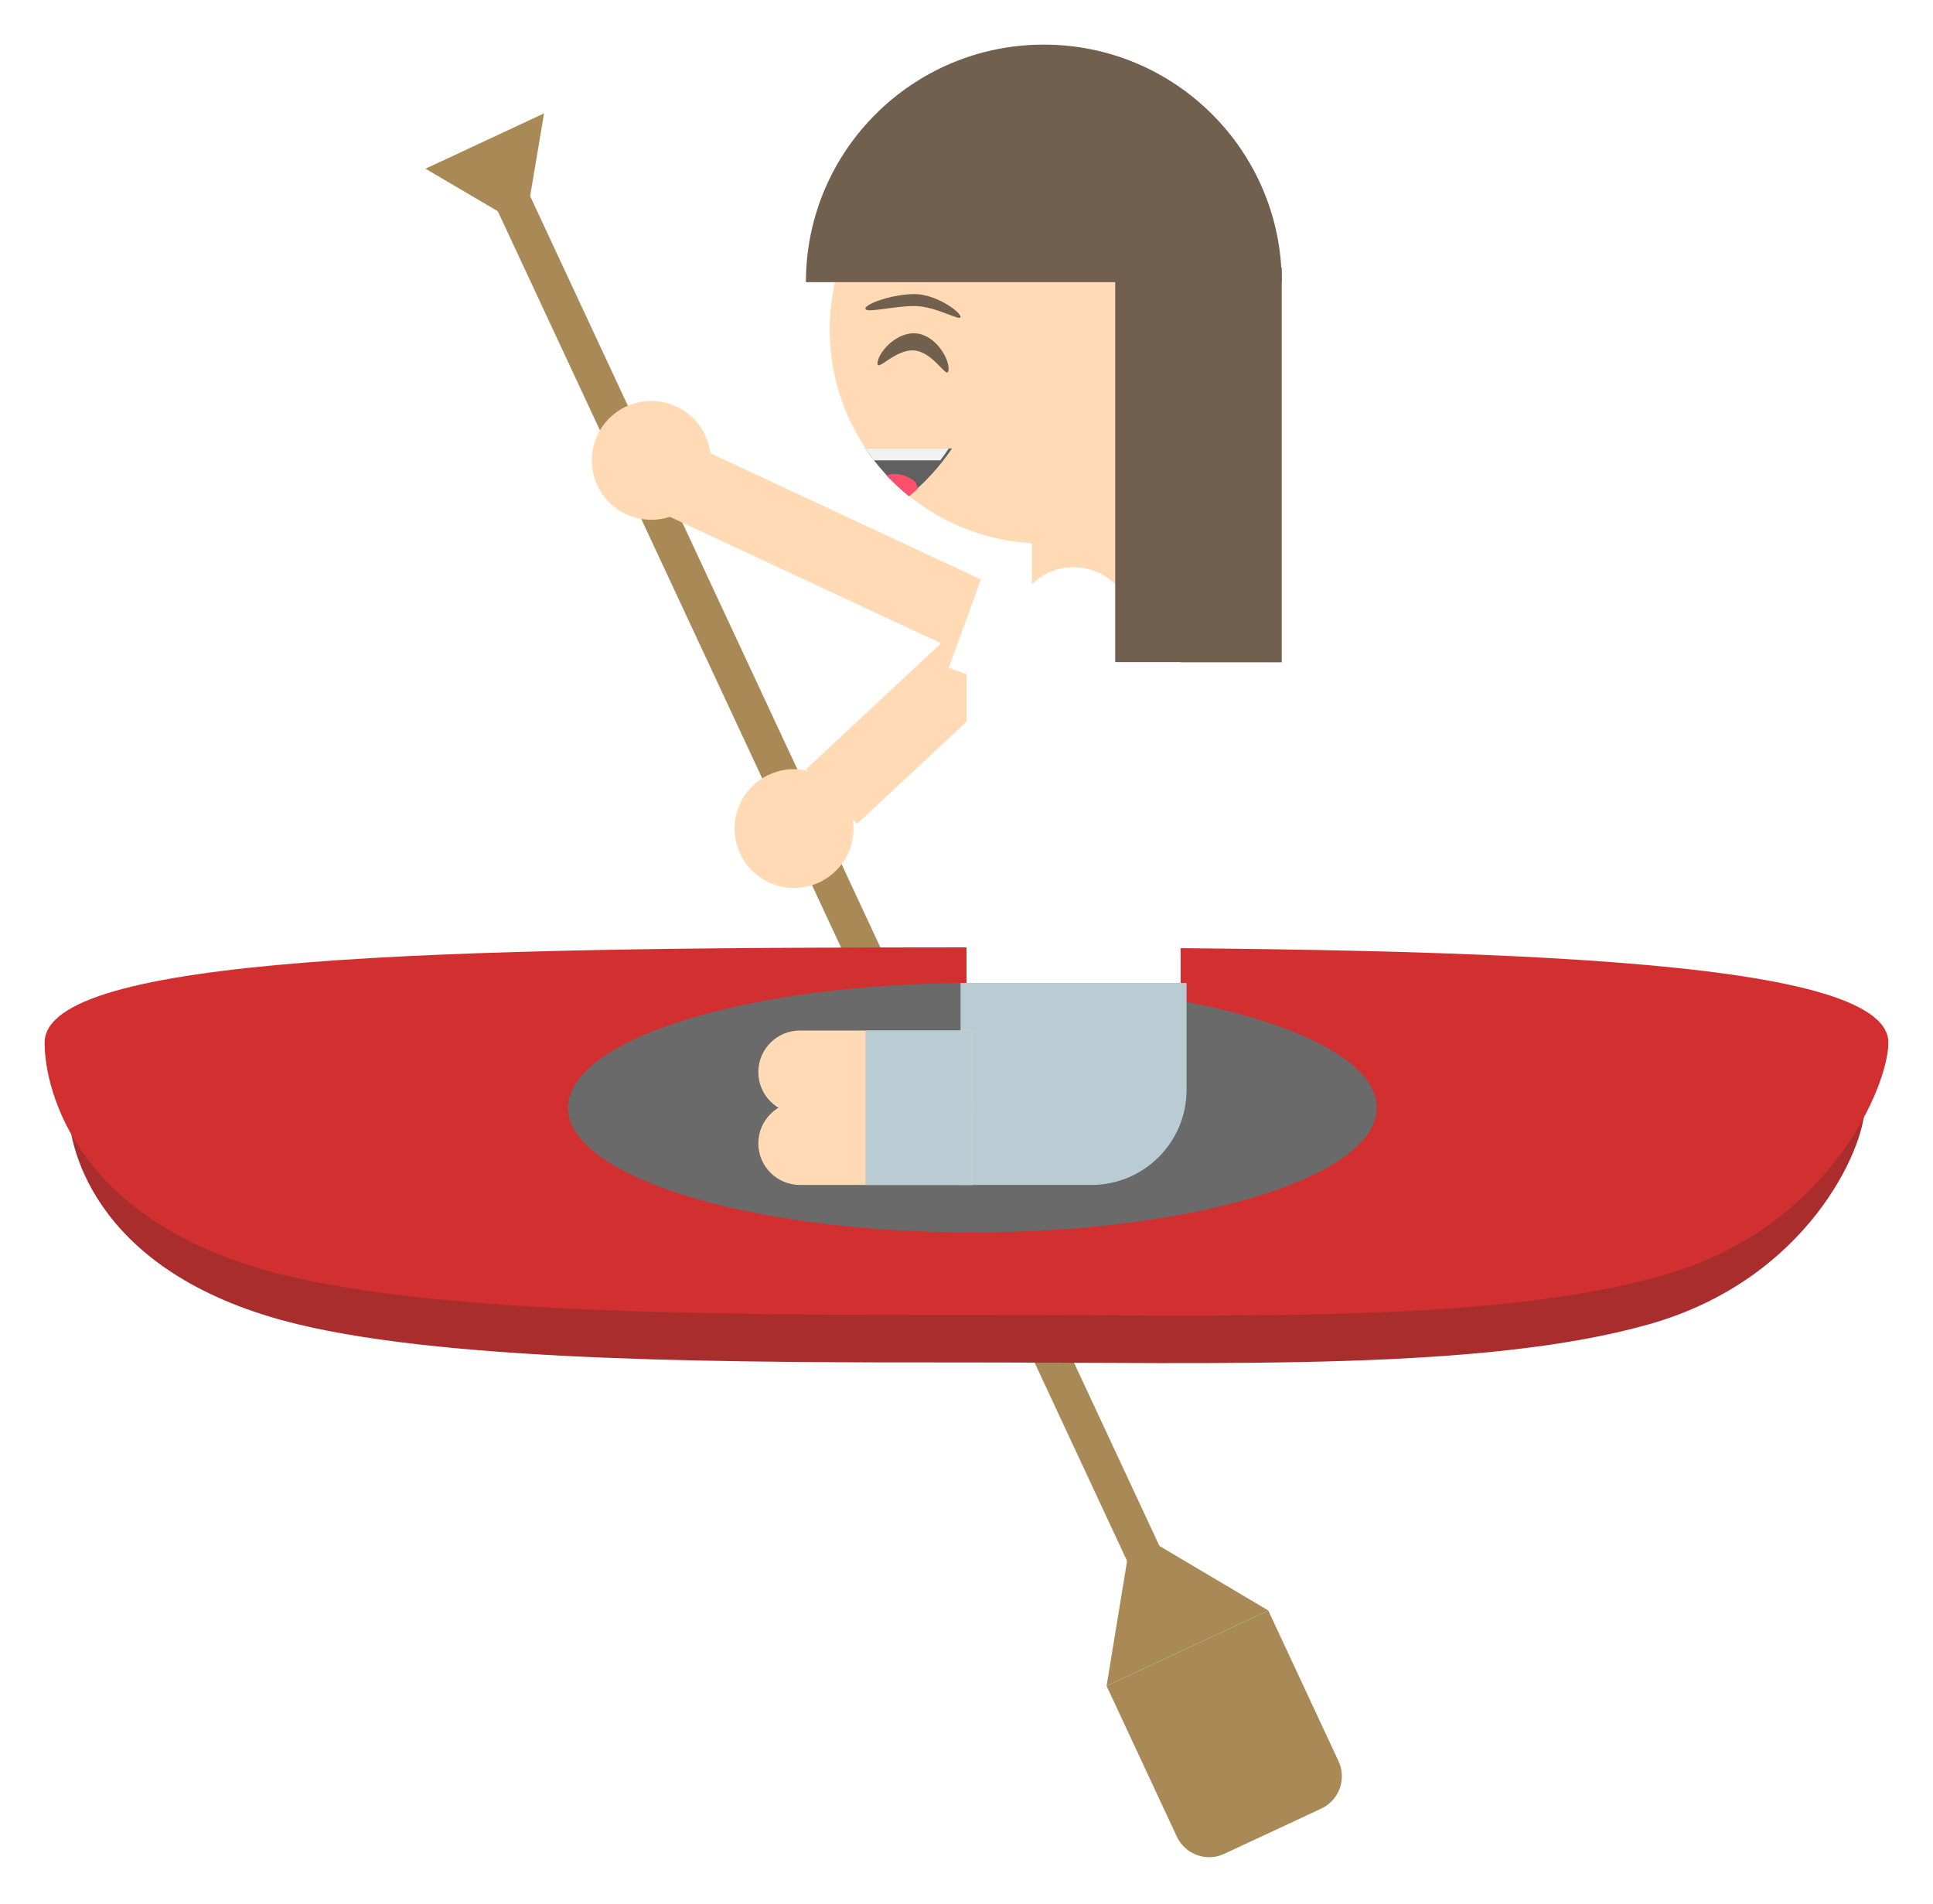 <?xml version="1.0" encoding="UTF-8"?>
<svg viewBox="0 0 130 128" version="1.1" xmlns="http://www.w3.org/2000/svg" xmlns:xlink="http://www.w3.org/1999/xlink">
    <!-- Generator: Sketch 51.2 (57519) - http://www.bohemiancoding.com/sketch -->
    <title>Silvitko Paddle Right</title>
    <desc>Created with Sketch.</desc>
    <defs>
        <filter x="-4.4%" y="-2.8%" width="108.9%" height="109.8%" filterUnits="objectBoundingBox" id="filter-1">
            <feOffset dx="0" dy="2" in="SourceAlpha" result="shadowOffsetOuter1"></feOffset>
            <feGaussianBlur stdDeviation="1.5" in="shadowOffsetOuter1" result="shadowBlurOuter1"></feGaussianBlur>
            <feColorMatrix values="0 0 0 0 0   0 0 0 0 0   0 0 0 0 0  0 0 0 0.5 0" type="matrix" in="shadowBlurOuter1" result="shadowMatrixOuter1"></feColorMatrix>
            <feMerge>
                <feMergeNode in="shadowMatrixOuter1"></feMergeNode>
                <feMergeNode in="SourceGraphic"></feMergeNode>
            </feMerge>
        </filter>
    </defs>
    <g id="Page-1" stroke="none" stroke-width="1" fill="none" fill-rule="evenodd">
        <g id="Spare-animation-parts" transform="translate(-536, -159)">
            <g id="Silvitko-Paddle-Right" filter="url(#filter-1)" transform="translate(539, 160)">
                <g id="oar" transform="translate(56.099, 63.307) rotate(-25) translate(-56.099, -63.307) translate(50.099, 0.609)" fill="#A98A57">
                    <rect id="Rectangle-30" x="4.8" y="3.195" width="2.4" height="105.429"></rect>
                    <polygon id="Triangle-2" transform="translate(6, 3.195) rotate(-180) translate(-6, -3.195) " points="6 0 10.4 6.39 1.6 6.39"></polygon>
                    <polygon id="Triangle-2-Copy" transform="translate(6, 107.425) scale(1, -1) rotate(-180) translate(-6, -107.425) " points="6 103.032 12 111.818 0 111.818"></polygon>
                    <path d="M0,111.818 L12,111.818 L12,122.996 C12,124.322 10.925,125.396 9.6,125.396 L2.4,125.396 C1.075,125.396 1.623249e-16,124.322 0,122.996 L0,111.818 Z" id="Rectangle-31"></path>
                </g>
                <g id="Kayak" transform="translate(0, 60.701)">
                    <path d="M62,27.909 C79.342,27.909 96.777,28.51 107.943,25.331 C118.612,22.293 122.4,13.453 122.4,10.786 C122.4,5.33 95.238,4.792 61.326,4.792 C27.414,4.792 1.6,5.33 1.6,10.786 C1.6,13.807 3.709,22.107 16.98,25.331 C27.686,27.932 46.858,27.909 62,27.909 Z" id="Oval-6-Copy-2" fill="#AA2D2D"></path>
                    <path d="M62,24.711 C79.801,24.711 97.699,25.354 109.16,21.955 C120.112,18.708 124,9.258 124,6.408 C124,0.574 96.118,0 61.308,0 C26.498,0 0,0.574 0,6.408 C0,9.636 2.165,18.509 15.787,21.955 C26.777,24.736 46.457,24.711 62,24.711 Z" id="Oval-6-Copy-3" fill="#D23030"></path>
                    <ellipse id="Oval-6-Copy" fill="#6A6A6A" cx="62.4" cy="10.782" rx="27.2" ry="8.386"></ellipse>
                </g>
                <rect id="Rectangle-28-Copy-4" fill="#FFDAB4" transform="translate(59.349, 44.566) rotate(47) translate(-59.349, -44.566) " x="56.837" y="35.781" width="5.025" height="17.571"></rect>
                <path d="M62.611,35.886 L64.053,34.975 C65.342,34.161 66.982,34.15 68.282,34.948 L69.811,35.886 L69.811,42.43 L62.611,42.43 L62.611,35.886 Z" id="Rectangle-28-Copy-3" fill="#FFFFFF" transform="translate(66.211, 38.394) rotate(40) translate(-66.211, -38.394) "></path>
                <rect id="Rectangle-28" fill="#FFDAB4" x="66.4" y="28.753" width="6.4" height="7.987"></rect>
                <path d="M72.301,36.614 L76.4,41.645 L62,41.645 L66.099,36.614 C67.494,34.901 70.014,34.644 71.727,36.04 C71.937,36.211 72.13,36.404 72.301,36.614 Z" id="Triangle" fill="#FFFFFF"></path>
                <ellipse id="Oval-6" fill="#FFDAB4" cx="67.2" cy="19.169" rx="14.4" ry="14.377"></ellipse>
                <path d="M58.112,30.351 C56.994,29.431 56.011,28.355 55.2,27.156 L61.025,27.156 C60.213,28.355 59.231,29.431 58.112,30.351 Z" id="Combined-Shape" fill="#606060"></path>
                <path d="M56.613,28.967 C56.823,28.924 57.03,28.853 57.259,28.866 C57.709,28.892 58.191,29.112 58.446,29.313 C58.608,29.441 58.684,29.639 58.717,29.855 C58.533,30.03 58.343,30.2 58.148,30.366 C58.071,30.303 57.995,30.239 57.92,30.175 C57.468,29.793 57.031,29.39 56.613,28.967 Z" id="Combined-Shape" fill="#FF4F6D"></path>
                <path d="M55.2,27.156 L60.8,27.156 C60.709,27.295 60.628,27.416 60.558,27.519 C60.488,27.621 60.382,27.766 60.24,27.955 L55.765,27.955 L55.2,27.156 Z" id="Rectangle-27" fill="#F1F1F1"></path>
                <path d="" id="Combined-Shape-Copy-7" fill="#E3E3E3"></path>
                <path d="M58.512,20.569 C59.838,20.569 60.912,22.363 60.912,21.635 C60.912,20.908 59.838,19.413 58.512,19.413 C57.187,19.413 56.112,20.908 56.112,21.635 C56.112,22.363 57.187,20.569 58.512,20.569 Z" id="FACE-Copy-2" fill="#71604D" transform="translate(58.512, 20.611) rotate(6) translate(-58.512, -20.611) "></path>
                <path d="M58.504,17.579 C59.946,17.579 61.6,18.639 61.6,18.305 C61.6,17.971 59.946,16.773 58.504,16.773 C57.062,16.773 55.2,17.416 55.2,17.75 C55.2,18.084 57.062,17.579 58.504,17.579 Z" id="FACE-Copy-3" fill="#71604D"></path>
                <path d="M51.2,15.974 C51.2,7.152 58.363,0 67.2,0 C76.037,0 83.2,7.152 83.2,15.974 L51.2,15.974 Z" id="Combined-Shape" fill="#71604D"></path>
                <rect id="Rectangle-25" fill="#71604D" x="72" y="15" width="11.2" height="26.532"></rect>
                <rect id="Rectangle-29" fill="#FFFFFF" x="62" y="41.532" width="14.4" height="21.565"></rect>
                <rect id="Rectangle-28-Copy-2" fill="#FFDAB4" transform="translate(54.212, 34.649) rotate(115) translate(-54.212, -34.649) " x="51.7" y="21.87" width="5.025" height="25.558"></rect>
                <path d="M62.23,37.393 L63.672,36.482 C64.961,35.667 66.601,35.657 67.901,36.454 L69.43,37.393 L69.43,43.937 L62.23,43.937 L62.23,37.393 Z" id="Rectangle-28-Copy" fill="#FFFFFF" transform="translate(65.83, 39.901) rotate(110) translate(-65.83, -39.901) "></path>
                <ellipse id="Oval-8" fill="#FFDAB4" cx="50.4" cy="52.714" rx="4" ry="3.994"></ellipse>
                <path d="M61.6,63.097 L76.8,63.097 L76.8,70.275 C76.8,73.81 73.935,76.675 70.4,76.675 L61.6,76.675 L61.6,63.097 Z" id="Rectangle-32" fill="#B9CCD4"></path>
                <path d="M50.795,71.084 L62.4,71.084 L62.4,76.675 L50.795,76.675 C49.252,76.675 48,75.424 48,73.88 L48,73.88 C48,72.336 49.252,71.084 50.795,71.084 Z" id="Rectangle-33-Copy" fill="#FFDAB4"></path>
                <path d="M50.795,66.292 L62.4,66.292 L62.4,71.883 L50.795,71.883 C49.252,71.883 48,70.632 48,69.088 L48,69.088 C48,67.544 49.252,66.292 50.795,66.292 Z" id="Rectangle-33-Copy-2" fill="#FFDAB4"></path>
                <rect id="Rectangle-33" fill="#B9CCD4" x="55.2" y="66.292" width="7.2" height="10.383"></rect>
                <ellipse id="Oval-8-Copy" fill="#FFDAB4" cx="40.8" cy="27.955" rx="4" ry="3.994"></ellipse>
            </g>
        </g>
    </g>
</svg>